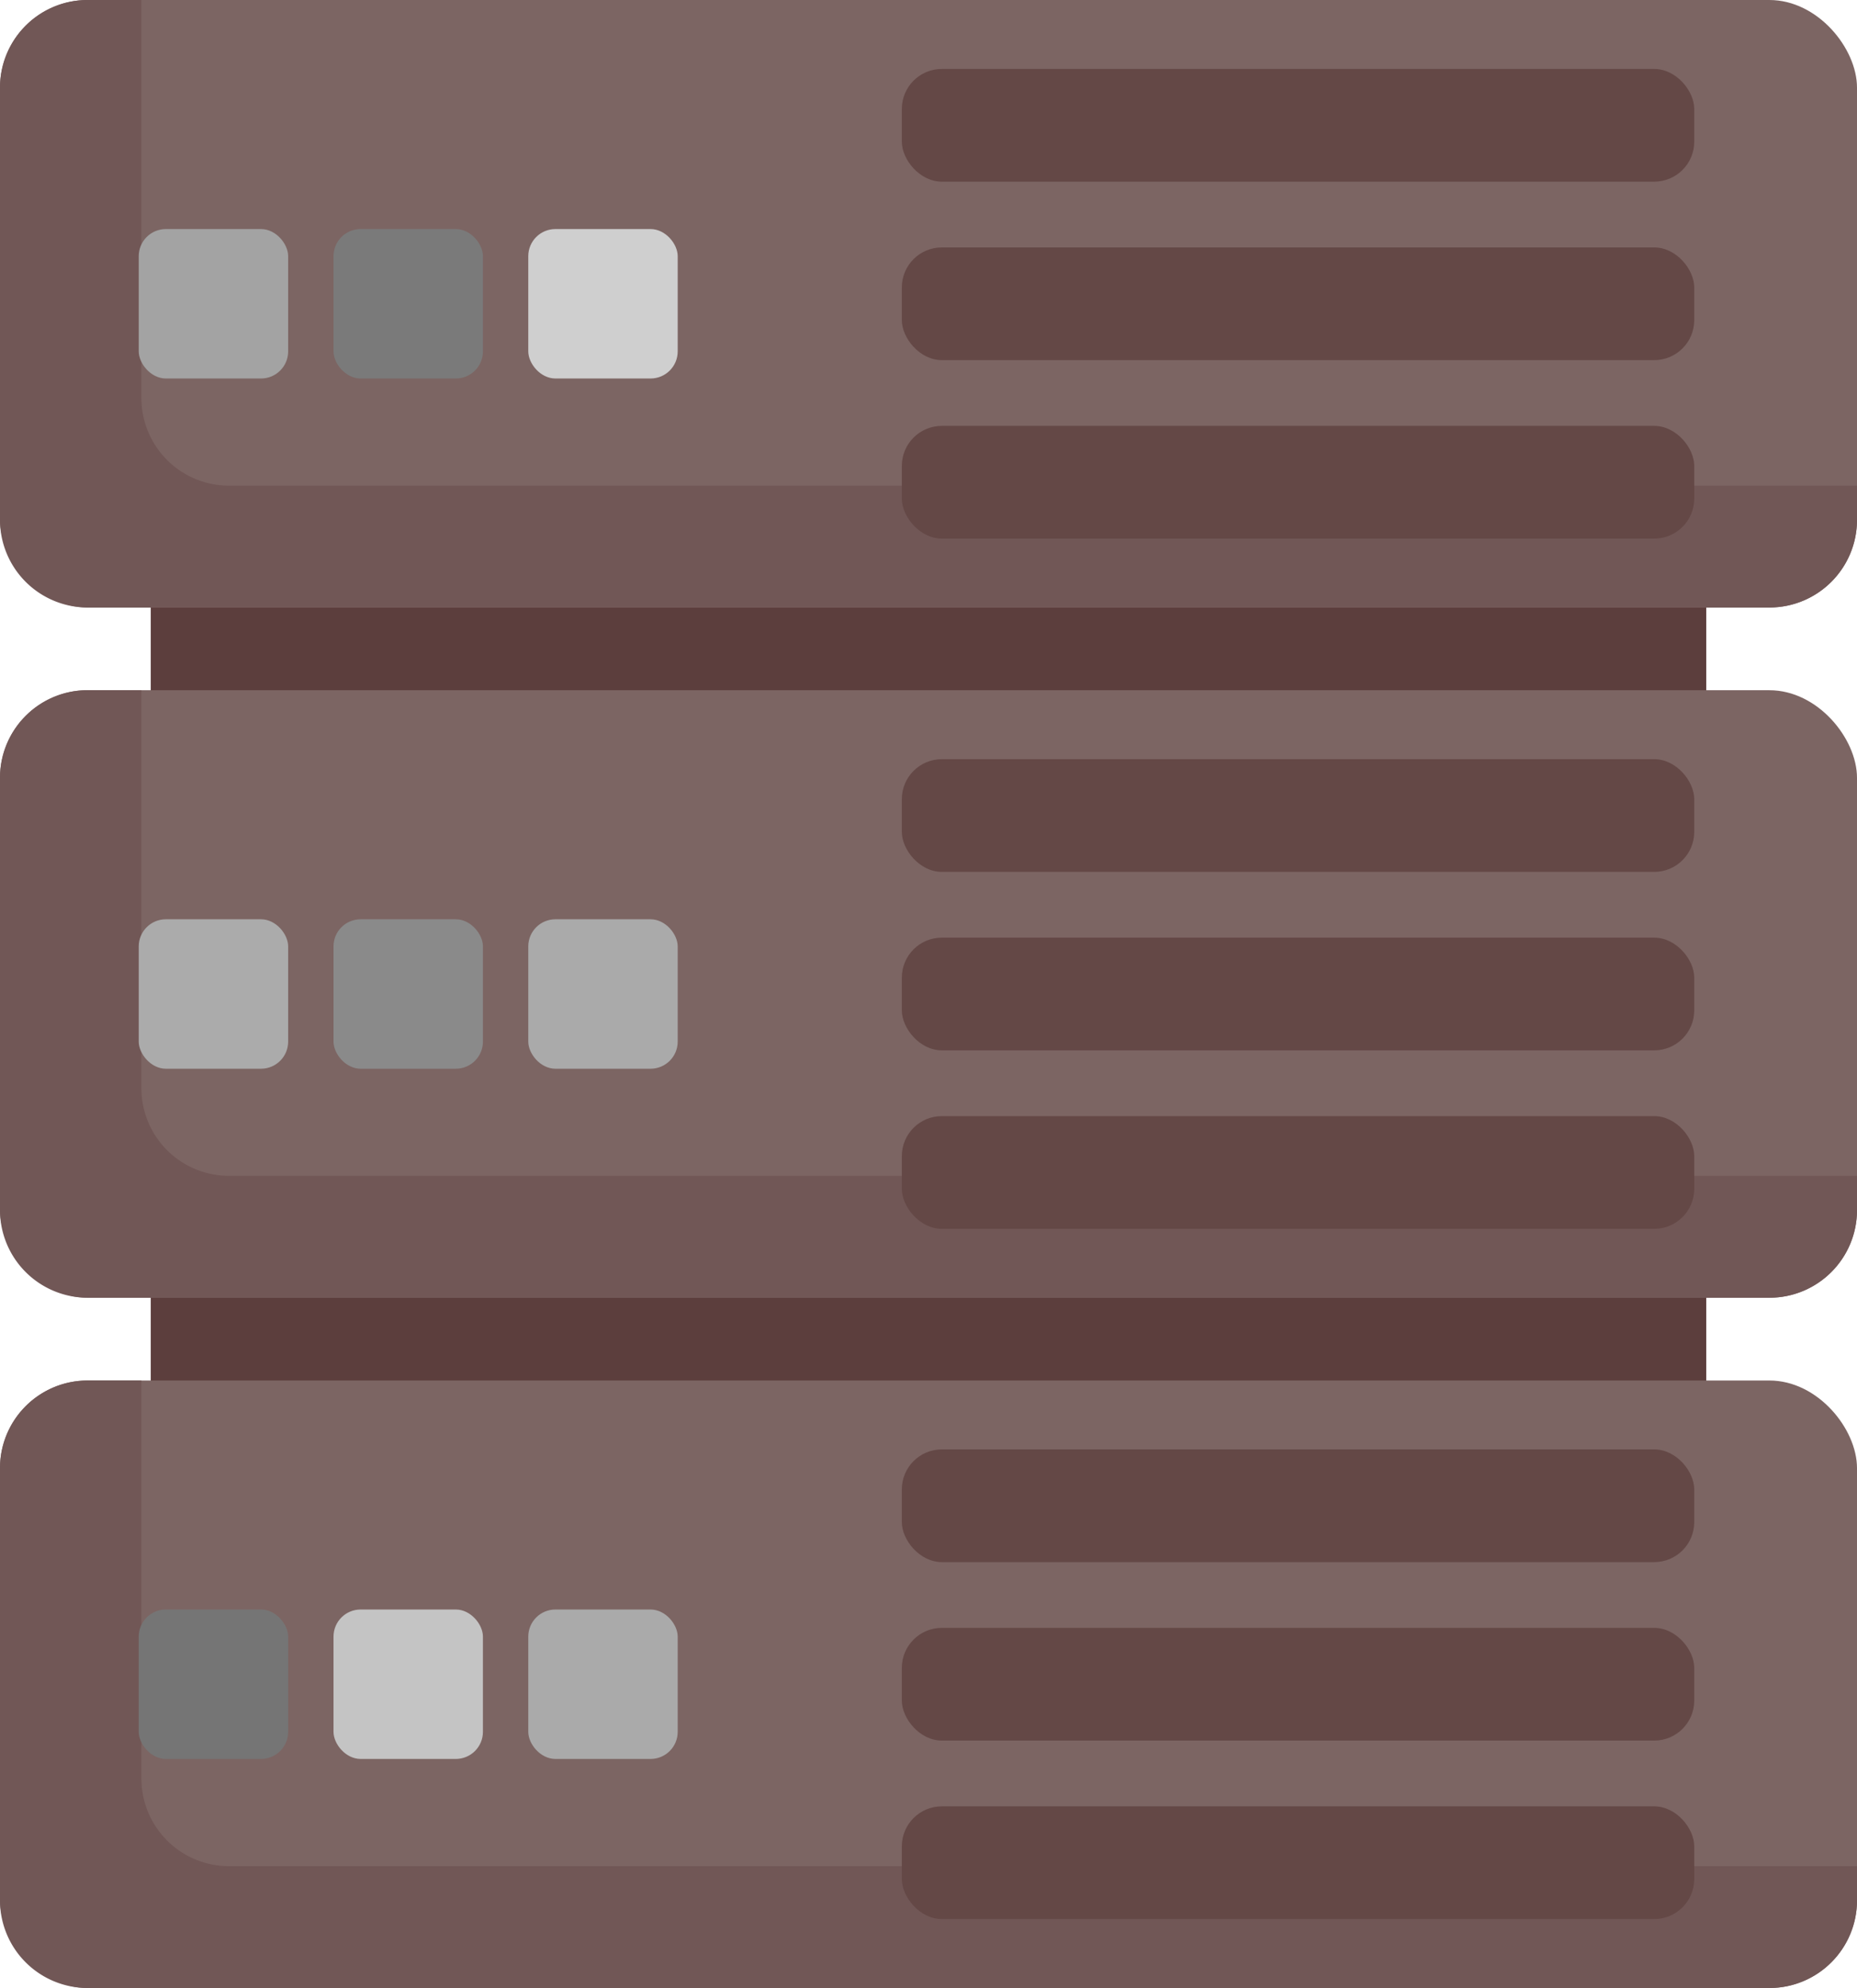 <svg xmlns="http://www.w3.org/2000/svg" viewBox="0 0 348 372.5"><defs><style>.cls-1{fill:#5c3e3d;}.cls-2{fill:#7c6563;}.cls-3{fill:#715756;}.cls-4{fill:#a3a3a3;}.cls-5{fill:#7a7a7a;}.cls-6{fill:#cfcfcf;}.cls-7{fill:#644846;}.cls-8{fill:#ababab;}.cls-9{fill:#8a8a8a;}.cls-10{fill:#aaa;}.cls-11{fill:#757575;}.cls-12{fill:#c4c4c4;}</style></defs><g id="Layer_2" data-name="Layer 2"><g id="Icons"><rect class="cls-1" x="28.25" y="39.92" width="291.5" height="286.23"/><rect class="cls-2" width="348" height="113.83" rx="16.42"/><path class="cls-3" d="M348,91v6.41a16.42,16.42,0,0,1-16.42,16.42H16.42A16.42,16.42,0,0,1,0,97.41v-81A16.42,16.42,0,0,1,16.42,0H26.5V74.58A16.42,16.42,0,0,0,42.92,91Z"/><rect class="cls-4" x="26" y="42.92" width="28" height="28" rx="5.08"/><rect class="cls-5" x="62.5" y="42.92" width="28" height="28" rx="5.08"/><rect class="cls-6" x="99" y="42.92" width="28" height="28" rx="5.08"/><rect class="cls-7" x="169" y="12.92" width="148.5" height="21.12" rx="7.5"/><rect class="cls-7" x="169" y="46.36" width="148.5" height="21.12" rx="7.5"/><rect class="cls-7" x="169" y="79.8" width="148.5" height="21.12" rx="7.5"/><rect class="cls-2" y="129.33" width="348" height="113.83" rx="16.42"/><path class="cls-3" d="M348,220.33v6.41a16.42,16.42,0,0,1-16.42,16.42H16.42A16.42,16.42,0,0,1,0,226.74v-81a16.42,16.42,0,0,1,16.42-16.42H26.5v74.58a16.41,16.41,0,0,0,16.42,16.42Z"/><rect class="cls-8" x="26" y="172.25" width="28" height="28" rx="5.08"/><rect class="cls-9" x="62.5" y="172.25" width="28" height="28" rx="5.08"/><rect class="cls-10" x="99" y="172.25" width="28" height="28" rx="5.08"/><rect class="cls-7" x="169" y="142.25" width="148.5" height="21.12" rx="7.5"/><rect class="cls-7" x="169" y="175.69" width="148.5" height="21.12" rx="7.5"/><rect class="cls-7" x="169" y="209.13" width="148.5" height="21.12" rx="7.5"/><rect class="cls-2" y="258.67" width="348" height="113.83" rx="16.42"/><path class="cls-3" d="M348,349.67v6.41a16.42,16.42,0,0,1-16.42,16.42H16.42A16.42,16.42,0,0,1,0,356.08v-81a16.42,16.42,0,0,1,16.42-16.41H26.5v74.58a16.42,16.42,0,0,0,16.42,16.42Z"/><rect class="cls-11" x="26" y="301.58" width="28" height="28" rx="5.08"/><rect class="cls-12" x="62.5" y="301.58" width="28" height="28" rx="5.08"/><rect class="cls-10" x="99" y="301.58" width="28" height="28" rx="5.08"/><rect class="cls-7" x="169" y="271.58" width="148.5" height="21.12" rx="7.5"/><rect class="cls-7" x="169" y="305.02" width="148.5" height="21.12" rx="7.5"/><rect class="cls-7" x="169" y="338.46" width="148.5" height="21.12" rx="7.5"/></g></g></svg>